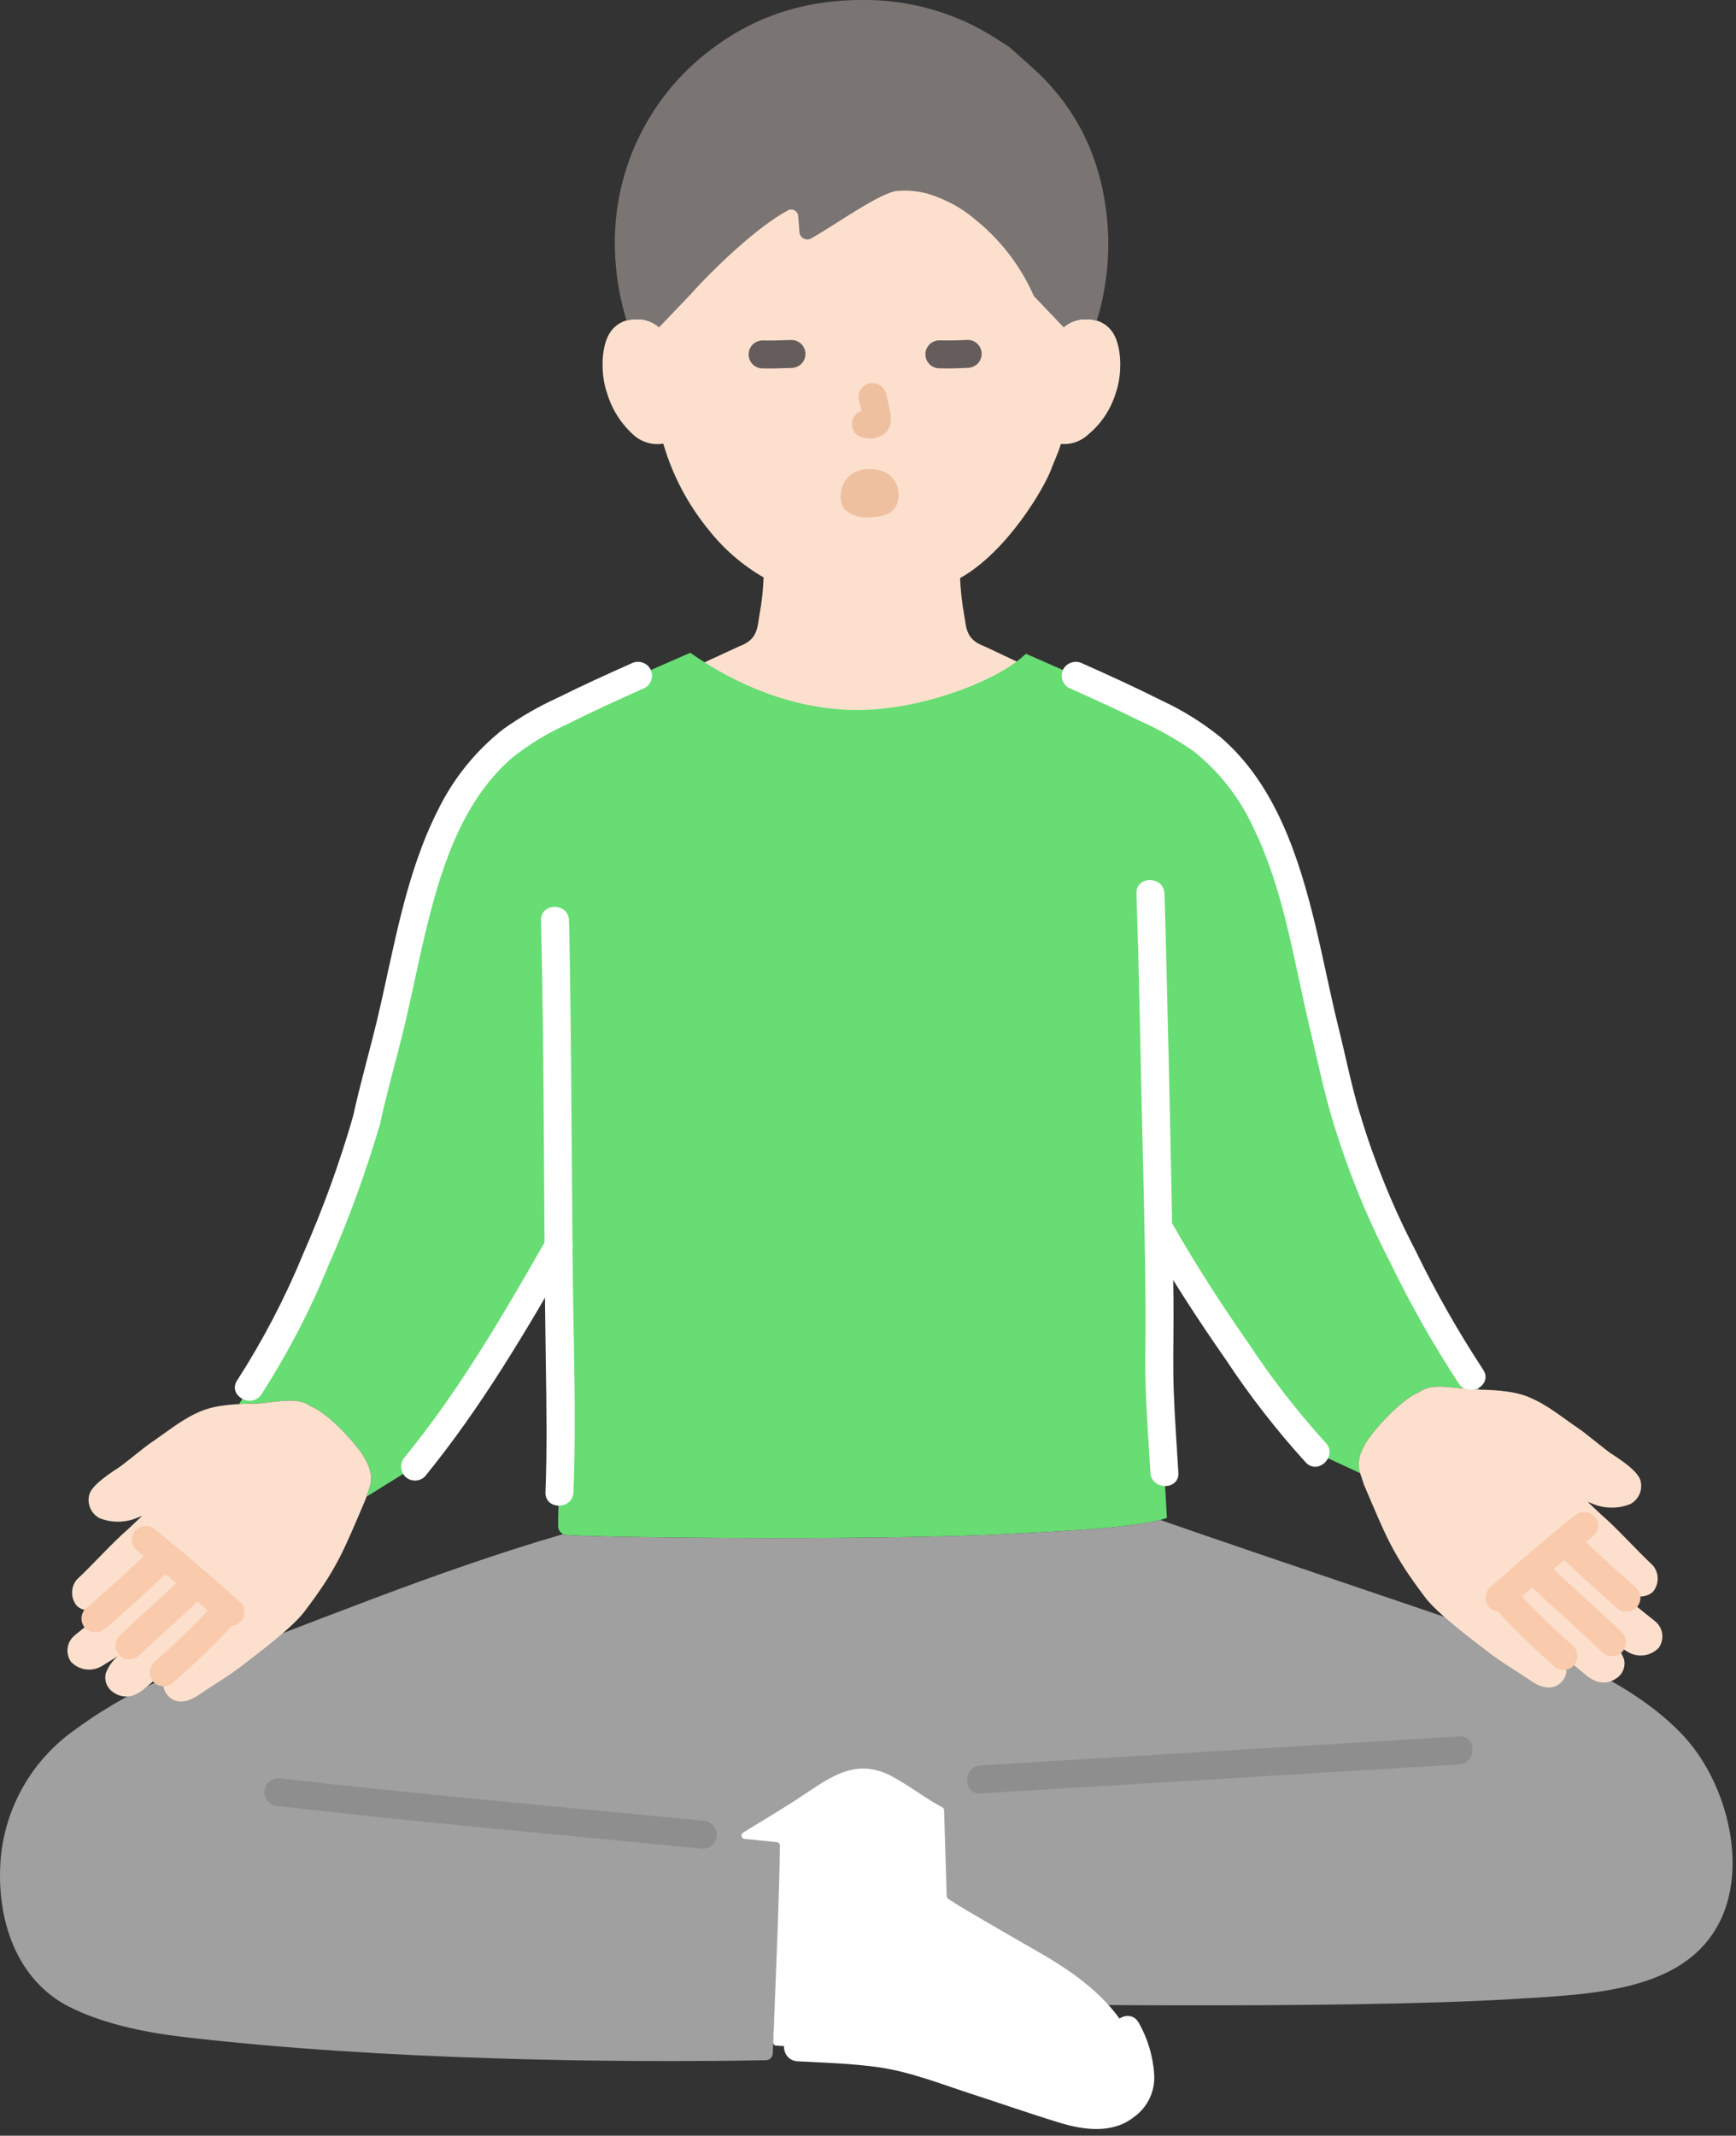 <svg width="248" height="305" viewBox="0 0 248 305" fill="none" xmlns="http://www.w3.org/2000/svg">
<rect x="0" y="0" width="248" height="305" fill="#333333" stroke="none"/>
<g clip-path="url(#clip0_514_20)">
<path d="M151.94 46.736C152.853 45.946 154.034 45.536 155.24 45.591C155.995 45.559 156.744 45.728 157.412 46.081C158.08 46.433 158.642 46.958 159.04 47.599C160.328 49.732 160.274 53.657 159.405 56.089C158.701 58.441 157.312 60.53 155.415 62.089C154.902 62.566 154.293 62.929 153.63 63.154C152.966 63.379 152.263 63.462 151.565 63.396C151.085 64.933 150.392 66.347 150.174 67.009C149.204 69.644 143.901 78.79 137.154 82.555C137.227 84.285 137.416 86.007 137.72 87.712C138.055 89.622 137.95 91.329 140.606 92.288C140.781 92.352 148.313 95.935 148.582 96.046C148.582 96.046 148.094 116.256 122.538 116.256C96.982 116.256 96.538 96.456 96.538 96.456C97.049 96.281 105.449 92.356 105.624 92.289C108.28 91.33 108.175 89.623 108.51 87.713C108.833 85.978 109.024 84.22 109.082 82.456C106.107 80.743 103.482 78.484 101.344 75.798C98.321 72.146 96.079 67.913 94.757 63.36C94.054 63.475 93.334 63.443 92.644 63.265C91.954 63.087 91.308 62.767 90.748 62.326C88.823 60.683 87.419 58.514 86.707 56.085C85.841 53.655 85.786 49.728 87.077 47.597C87.475 46.955 88.037 46.431 88.705 46.078C89.373 45.724 90.122 45.555 90.877 45.587C92.082 45.533 93.261 45.944 94.171 46.736C94.171 46.736 87.644 16.7 123.2 16.7C158.978 16.7 151.94 46.736 151.94 46.736Z" fill="#FCE0CD"/>
<path d="M117.443 0.4C111.956 1.169 106.745 3.284 102.275 6.556C97.948 9.64 94.394 13.685 91.89 18.372C89.387 23.059 88.003 28.262 87.846 33.574C87.733 37.709 88.295 41.835 89.51 45.789C89.955 45.669 90.412 45.602 90.873 45.589C92.078 45.535 93.257 45.946 94.167 46.738L98.655 42.038C102.155 38.138 108.328 32.264 112.661 29.991C112.814 29.931 112.979 29.909 113.142 29.928C113.305 29.946 113.461 30.005 113.596 30.098C113.731 30.191 113.841 30.316 113.916 30.462C113.992 30.608 114.03 30.77 114.028 30.934C114.117 31.787 114.134 32.446 114.203 33.141C114.216 33.335 114.279 33.523 114.385 33.685C114.492 33.848 114.639 33.98 114.812 34.069C114.985 34.159 115.178 34.201 115.373 34.194C115.567 34.186 115.756 34.128 115.922 34.026C119.016 32.308 125.806 27.426 128.233 27.259C130.366 27.086 132.508 27.469 134.45 28.37C136.222 29.094 137.865 30.1 139.316 31.349C142.951 34.267 145.827 38.02 147.7 42.288L151.939 46.736C152.852 45.946 154.033 45.536 155.239 45.591C155.73 45.603 156.217 45.678 156.689 45.813C157.898 41.85 158.446 37.715 158.312 33.574C157.812 21.985 152.992 14.567 147.347 9.528L144.22 6.739L142.532 5.648C136.753 1.871 129.979 -0.096 123.076 -9.73181e-05C121.191 -0.004 119.308 0.13 117.443 0.4Z" fill="#7A7473"/>
<path d="M80.72 101.35C86.557 98.45 92.614 95.856 98.606 93.221L99.192 93.621C104.539 97.309 112.859 101.373 122.443 101.398C131.179 101.42 141.569 97.598 145.843 93.987L146.571 93.371C153.916 96.598 161.348 99.771 168.348 103.535C183.8 111.835 185.59 132.707 189.462 147.951C191.267 155.06 191.531 156.981 192.472 159.991C195.672 171.357 204.511 188.209 210.155 196.611L211.295 198.444C210.9 198.435 210.504 198.427 210.108 198.422C207.013 198.088 204.422 197.565 202.834 198.756C200.555 199.656 197.42 202.916 195.894 204.944L195.453 205.53C194.538 206.913 193.716 208.606 194.308 210.378C191.276 208.986 187.959 207.441 187.959 207.441C182.181 201.441 171.317 185.641 165.681 175.63L165.463 175.243C165.591 182.089 165.67 187.353 165.647 188.924C165.483 200.259 165.792 199.691 166.625 215.441L166.695 216.767C162.71 218.236 150.586 218.698 144.173 219.06C127.673 219.992 85.373 219.637 80.708 219.193C80.401 219.111 80.134 218.921 79.956 218.659C79.777 218.396 79.699 218.078 79.736 217.763C79.663 215.263 80.249 208.908 80.07 199.997C79.938 193.433 79.853 185.845 79.786 177.989C75.261 185.908 69.726 195.213 64.161 203.031C62.533 205.319 60.901 207.48 59.292 209.441L52.357 213.741L52.81 212.385C53.402 210.613 52.579 208.919 51.665 207.537L51.224 206.95C49.698 204.923 46.563 201.662 44.284 200.763C42.696 199.572 40.105 200.094 37.01 200.429C36.058 200.443 35.103 200.461 34.167 200.511C34.98 199.177 35.622 198.111 35.622 198.111C41.893 188.831 49.157 171.352 52.359 159.986C53.013 156.976 53.559 155.055 55.369 147.946C59.24 132.702 61.03 111.829 76.483 103.53C77.878 102.785 79.29 102.058 80.72 101.35Z" fill="#67DD73"/>
<path d="M103.752 219.63C92.339 219.574 82.785 219.394 80.705 219.196C80.596 219.183 80.49 219.152 80.391 219.104L80.178 219.167C61.658 224.572 44.856 231.737 26.751 238.373C20.972 240.524 15.522 243.472 10.558 247.131C7.623 249.225 5.172 251.924 3.371 255.047C1.569 258.17 0.459 261.643 0.115 265.231C-0.663 274.285 2.507 282.831 9.836 286.562C14.401 288.884 20.256 290.202 26.156 290.894C54.217 294.187 87.874 294.616 109.419 294.219C109.673 294.215 109.916 294.113 110.097 293.934C110.278 293.756 110.383 293.514 110.39 293.26C110.49 290.683 110.658 287.496 110.714 286.183C117.325 286.183 131.422 286.07 135.784 286.07C139.133 286.163 191.541 287.004 216.367 285.47C227.784 284.77 241.085 284.376 245.89 273.996C249.61 265.961 246.59 254.271 240.247 247.623C236.188 243.372 229.447 238.897 220.77 235.867C204.694 230.251 181.939 222.71 165.741 217.057C161.041 218.297 150.135 218.721 144.17 219.057C135.025 219.58 117.95 219.7 103.752 219.63Z" fill="#A0A0A0"/>
<path d="M139.259 273.5C138.827 273.247 138.385 272.988 137.933 272.723C137.066 272.215 136.247 271.684 135.457 271.167C135.393 271.125 135.341 271.068 135.304 271.002C135.267 270.935 135.246 270.86 135.244 270.784C135.102 266.259 134.964 261.684 134.868 258.498C134.866 258.415 134.841 258.333 134.796 258.263C134.752 258.192 134.689 258.135 134.614 258.098C132.369 256.923 130.429 255.362 127.684 253.822C122.004 250.622 118.191 254.18 113.323 257.294C110.269 259.237 108.661 260.16 106.144 261.725C106.06 261.778 105.994 261.855 105.956 261.946C105.918 262.038 105.909 262.139 105.931 262.236C105.953 262.332 106.005 262.42 106.079 262.486C106.153 262.552 106.245 262.593 106.344 262.604C107.902 262.762 109.448 262.921 110.981 263.08C111.098 263.091 111.206 263.145 111.285 263.231C111.364 263.318 111.407 263.431 111.407 263.548C111.388 269.817 110.707 285.338 110.451 291.655C110.446 291.78 110.491 291.902 110.576 291.994C110.66 292.085 110.778 292.14 110.903 292.145C112.003 292.201 112.735 292.245 112.735 292.245C117.69 292.529 126.105 292.832 130.626 294.294L148.026 299.921C151.881 301.168 157.787 303.858 161.293 300.301C162.154 299.593 162.725 298.593 162.899 297.492C163.177 288.992 155.799 283.017 148.588 278.898C145.537 277.156 142.69 275.508 139.259 273.5Z" fill="white"/>
<path d="M159.237 290.9C160.171 292.518 160.734 294.323 160.883 296.185C160.965 296.56 160.962 296.949 160.876 297.323C160.789 297.697 160.621 298.048 160.383 298.349C159.926 298.946 159.331 299.422 158.648 299.737C155.968 300.847 152.548 299.359 150.015 298.484C145.951 297.084 141.836 295.816 137.745 294.493C134.03 293.11 130.203 292.052 126.305 291.33C122.199 290.749 118.057 290.6 113.921 290.367C111.349 290.222 111.358 294.222 113.921 294.367C117.821 294.587 121.753 294.675 125.621 295.241C130.141 295.903 134.467 297.634 138.796 299.034C142.986 300.389 147.152 301.861 151.365 303.141C154.857 304.202 158.918 304.756 161.988 302.336C162.958 301.646 163.734 300.717 164.241 299.64C164.747 298.562 164.968 297.372 164.881 296.185C164.704 293.619 163.955 291.124 162.689 288.885C161.447 286.629 157.989 288.645 159.235 290.904L159.237 290.9Z" fill="white"/>
<path d="M77.289 131.444C77.789 152.434 77.647 173.436 77.969 194.429C78.064 200.654 78.169 206.869 77.922 213.093C77.822 215.667 81.822 215.663 81.922 213.093C82.351 202.176 81.903 191.227 81.803 180.305C81.703 169.2 81.649 158.096 81.532 146.992C81.478 141.809 81.412 136.626 81.289 131.444C81.228 128.875 77.228 128.865 77.289 131.444Z" fill="white"/>
<path d="M152.661 98.223C156.023 99.717 159.372 101.24 162.672 102.868C165.426 104.096 168.059 105.579 170.536 107.298C174.238 110.258 177.186 114.055 179.136 118.375C183.436 127.24 184.822 137.207 187.089 146.703C188.189 151.303 189.136 156.003 190.537 160.525C191.297 162.976 195.159 161.931 194.394 159.462C193.112 155.327 192.279 151.032 191.236 146.833C190.036 142.007 189.105 137.118 187.943 132.282C185.597 122.521 182.235 112.009 174.343 105.261C171.774 103.192 168.963 101.443 165.972 100.053C162.26 98.183 158.472 96.453 154.679 94.769C154.217 94.517 153.677 94.451 153.169 94.585C152.66 94.718 152.222 95.041 151.943 95.487C151.679 95.946 151.607 96.49 151.741 97.002C151.875 97.514 152.206 97.953 152.661 98.223Z" fill="white"/>
<path d="M90.144 94.769C86.637 96.327 83.144 97.918 79.706 99.626C76.96 100.876 74.34 102.386 71.883 104.137C67.921 107.256 64.719 111.236 62.519 115.774C57.866 125.025 56.307 135.363 53.947 145.338C52.83 150.059 51.462 154.721 50.427 159.462C49.88 161.971 53.735 163.043 54.284 160.525C55.177 156.435 56.31 152.398 57.331 148.339C58.531 143.585 59.452 138.769 60.58 133.999C62.764 124.763 65.671 114.777 73.067 108.299C75.454 106.378 78.075 104.768 80.867 103.507C84.579 101.637 88.362 99.907 92.16 98.223C92.615 97.953 92.946 97.514 93.08 97.002C93.214 96.49 93.141 95.946 92.877 95.487C92.601 95.038 92.162 94.714 91.653 94.58C91.143 94.446 90.602 94.514 90.141 94.769H90.144Z" fill="white"/>
<path d="M60.7 210.859C68.73 201.029 75.23 189.98 81.515 178.987C82.795 176.749 79.34 174.731 78.061 176.968C71.954 187.651 65.676 198.477 57.872 208.03C57.511 208.412 57.309 208.919 57.309 209.445C57.309 209.971 57.511 210.477 57.872 210.859C58.249 211.23 58.757 211.439 59.286 211.439C59.815 211.439 60.323 211.23 60.7 210.859Z" fill="white"/>
<path d="M50.427 159.462C48.496 166.128 46.126 172.659 43.332 179.012C40.742 185.32 37.582 191.378 33.892 197.112C32.453 199.255 35.917 201.259 37.346 199.131C41.106 193.284 44.32 187.103 46.946 180.667C49.827 174.12 52.279 167.392 54.286 160.527C54.986 158.047 51.131 156.988 50.429 159.464L50.427 159.462Z" fill="white"/>
<path d="M163.951 176.643C167.364 182.687 171.176 188.515 175.144 194.207C178.563 199.376 182.374 204.274 186.544 208.859C188.327 210.722 191.153 207.891 189.373 206.03C185.35 201.605 181.677 196.874 178.386 191.88C174.498 186.285 170.759 180.559 167.408 174.624C166.142 172.382 162.685 174.396 163.954 176.643H163.951Z" fill="white"/>
<path d="M190.54 160.525C192.619 167.33 195.31 173.932 198.581 180.251C201.482 186.249 204.771 192.052 208.425 197.624C209.849 199.753 213.316 197.752 211.879 195.605C208.295 190.142 205.065 184.456 202.208 178.58C199.024 172.46 196.41 166.06 194.397 159.462C193.697 156.991 189.833 158.041 190.54 160.525Z" fill="white"/>
<path d="M140.089 256.116L163.214 254.716L200.032 252.484L208.432 251.976C210.989 251.821 211.007 247.819 208.432 247.976L185.306 249.376L148.489 251.607L140.089 252.116C137.531 252.271 137.514 256.272 140.089 256.116Z" fill="#8E8E8E"/>
<path d="M120.469 273.279C121.405 272.715 122.332 272.135 123.261 271.561C123.837 271.205 124.408 270.835 125.011 270.526C125.144 270.458 125.279 270.392 125.411 270.326C125.469 270.299 125.721 270.202 125.525 270.277C125.807 270.168 126.094 270.075 126.386 269.996C126.63 269.93 126.877 269.885 127.126 269.836C127.426 269.777 126.836 269.836 127.135 269.836C127.252 269.836 127.372 269.818 127.49 269.814C127.723 269.806 127.957 269.81 128.19 269.826C128.39 269.839 128.543 269.864 128.256 269.819C128.369 269.837 128.481 269.856 128.593 269.878C129.044 269.969 129.487 270.096 129.918 270.256C129.963 270.273 130.403 270.451 130.169 270.351C129.969 270.263 130.303 270.414 130.337 270.43C130.585 270.545 130.827 270.669 131.068 270.796C131.526 271.064 132.072 271.139 132.585 271.004C133.098 270.869 133.537 270.536 133.804 270.078C134.072 269.62 134.147 269.075 134.012 268.562C133.878 268.048 133.545 267.61 133.087 267.342C130.861 266.034 128.237 265.572 125.698 266.042C123.03 266.616 120.745 268.43 118.45 269.815C118.223 269.947 118.025 270.123 117.866 270.333C117.707 270.542 117.591 270.78 117.524 271.034C117.458 271.288 117.442 271.553 117.477 271.813C117.513 272.074 117.599 272.324 117.732 272.551C117.864 272.778 118.04 272.976 118.249 273.135C118.459 273.294 118.697 273.41 118.951 273.477C119.205 273.543 119.47 273.559 119.73 273.524C119.99 273.488 120.241 273.401 120.468 273.269L120.469 273.279Z" fill="white"/>
<path d="M100.408 260.016C80.195 258.029 59.959 256.261 39.781 253.94C39.252 253.943 38.745 254.155 38.37 254.529C37.996 254.904 37.784 255.41 37.781 255.94C37.793 256.467 38.008 256.968 38.38 257.341C38.752 257.713 39.254 257.928 39.781 257.94C59.959 260.261 80.195 262.029 100.408 264.016C100.937 264.012 101.444 263.8 101.818 263.426C102.192 263.052 102.404 262.545 102.408 262.016C102.397 261.489 102.183 260.987 101.81 260.614C101.437 260.241 100.935 260.027 100.408 260.016Z" fill="#8E8E8E"/>
<path d="M235.66 230.9C234.984 230.362 234.23 229.771 233.474 229.136C232.882 228.636 232.193 228.042 231.452 227.387L232.745 227.726C234.511 228.364 235.975 227.799 236.398 226.944C236.714 226.418 236.856 225.806 236.804 225.195C236.752 224.583 236.508 224.004 236.108 223.539C234.098 221.694 230.929 218.161 228.756 216.316L226.809 214.476L227.359 214.684C228.226 215.073 229.163 215.283 230.113 215.303C231.063 215.323 232.008 215.152 232.891 214.8C233.488 214.486 233.958 213.976 234.222 213.355C234.486 212.735 234.528 212.042 234.341 211.394C234.023 210.353 232.541 209.11 230.201 207.609C229.457 207.133 226.545 204.715 225.816 204.216C222.764 202.127 221.048 200.628 218.423 199.529C216.083 198.549 213.077 198.469 210.105 198.429C207.01 198.095 204.419 197.572 202.831 198.763C200.552 199.663 197.417 202.923 195.891 204.951L195.45 205.537C194.535 206.92 193.713 208.613 194.305 210.385L194.871 212.08C197.961 219.274 198.823 221.843 203.666 228.211C205.392 230.482 210.383 234.211 212.616 235.931C214.688 237.531 216.636 238.61 218.795 240.095C220.535 241.295 222.335 241.365 223.364 239.83C223.964 238.93 223.815 238.04 223.324 236.472C224.384 237.404 225.49 238.344 226.669 239.314C227.123 239.671 227.632 239.953 228.176 240.148C228.621 240.283 229.09 240.315 229.549 240.243C230.008 240.171 230.445 239.997 230.827 239.733C231.296 239.456 231.663 239.035 231.874 238.533C232.085 238.031 232.129 237.475 232 236.946C231.646 236.006 231.058 235.173 230.292 234.524L232.518 235.889C233.21 236.319 234.029 236.498 234.837 236.396C235.645 236.294 236.394 235.917 236.957 235.329C237.374 234.75 237.553 234.033 237.457 233.326C237.361 232.619 236.997 231.976 236.441 231.529C236.194 231.327 235.933 231.118 235.66 230.9Z" fill="#FCE0CD"/>
<path d="M222.808 222.143C225.444 224.682 228.144 227.155 230.908 229.562C231.093 229.753 231.313 229.905 231.557 230.01C231.801 230.115 232.064 230.17 232.329 230.172C232.595 230.175 232.858 230.124 233.104 230.024C233.35 229.923 233.573 229.775 233.761 229.587C233.949 229.399 234.097 229.176 234.198 228.93C234.298 228.684 234.349 228.421 234.347 228.155C234.344 227.89 234.289 227.627 234.184 227.383C234.079 227.139 233.927 226.918 233.736 226.734C230.975 224.334 228.275 221.861 225.636 219.315C225.452 219.124 225.231 218.972 224.987 218.867C224.743 218.762 224.48 218.707 224.215 218.704C223.949 218.702 223.686 218.753 223.44 218.853C223.194 218.954 222.971 219.102 222.783 219.29C222.596 219.478 222.447 219.701 222.346 219.947C222.246 220.193 222.195 220.456 222.198 220.722C222.2 220.987 222.255 221.25 222.36 221.494C222.465 221.738 222.617 221.958 222.808 222.143Z" fill="#F9CBAC"/>
<path d="M224.738 235.054C222.147 232.774 219.666 230.378 217.296 227.867C216.919 227.496 216.411 227.289 215.882 227.289C215.353 227.289 214.845 227.496 214.468 227.867C214.103 228.247 213.898 228.754 213.898 229.282C213.898 229.809 214.103 230.316 214.468 230.696C216.84 233.202 219.321 235.597 221.91 237.882C222.095 238.073 222.315 238.225 222.559 238.33C222.803 238.435 223.066 238.49 223.331 238.493C223.597 238.495 223.86 238.444 224.106 238.344C224.352 238.243 224.575 238.095 224.763 237.907C224.951 237.719 225.099 237.496 225.2 237.25C225.3 237.004 225.351 236.741 225.349 236.475C225.346 236.21 225.291 235.947 225.186 235.703C225.081 235.459 224.929 235.239 224.738 235.054Z" fill="#F9CBAC"/>
<path d="M218.533 226.353C221.899 229.634 225.508 232.653 228.873 235.937C229.248 236.312 229.757 236.523 230.287 236.523C230.818 236.523 231.326 236.313 231.702 235.938C232.077 235.563 232.288 235.054 232.288 234.523C232.288 233.993 232.077 233.484 231.702 233.109C228.337 229.828 224.727 226.809 221.361 223.524C220.986 223.149 220.477 222.938 219.947 222.938C219.416 222.939 218.908 223.149 218.533 223.525C218.158 223.9 217.947 224.408 217.947 224.939C217.947 225.469 218.158 225.978 218.533 226.353Z" fill="#F9CBAC"/>
<path d="M215.614 229.6C219.56 226.067 223.593 222.636 227.714 219.307C228.087 218.931 228.297 218.423 228.297 217.893C228.297 217.363 228.087 216.855 227.714 216.479C227.332 216.118 226.826 215.916 226.299 215.916C225.773 215.916 225.267 216.118 224.885 216.479C220.765 219.807 216.732 223.238 212.785 226.772C212.413 227.149 212.204 227.657 212.204 228.186C212.204 228.715 212.413 229.223 212.785 229.6C213.166 229.964 213.672 230.168 214.199 230.168C214.726 230.168 215.233 229.964 215.614 229.6Z" fill="#F9CBAC"/>
<path d="M11.452 232.907C12.128 232.369 12.882 231.778 13.638 231.143C14.23 230.643 14.919 230.049 15.66 229.395L14.367 229.733C12.601 230.371 11.137 229.807 10.714 228.952C10.398 228.426 10.256 227.814 10.308 227.203C10.36 226.591 10.604 226.012 11.004 225.547C13.014 223.701 16.183 220.168 18.356 218.324L20.303 216.484L19.753 216.692C18.886 217.08 17.949 217.291 16.999 217.311C16.049 217.33 15.104 217.159 14.221 216.807C13.624 216.493 13.154 215.983 12.89 215.363C12.625 214.742 12.584 214.05 12.771 213.402C13.089 212.361 14.571 211.117 16.911 209.617C17.655 209.14 20.567 206.723 21.296 206.224C24.348 204.135 26.064 202.636 28.689 201.537C31.029 200.557 34.035 200.476 37.007 200.432C40.102 200.097 42.693 199.575 44.281 200.766C46.56 201.666 49.695 204.926 51.221 206.953L51.662 207.54C52.576 208.922 53.399 210.616 52.807 212.388L52.241 214.083C49.151 221.276 48.289 223.846 43.441 230.214C41.715 232.485 36.724 236.214 34.491 237.934C32.419 239.529 30.471 240.612 28.312 242.098C26.572 243.298 24.772 243.367 23.743 241.833C23.143 240.933 23.292 240.043 23.783 238.475C22.723 239.406 21.617 240.346 20.438 241.317C19.984 241.674 19.475 241.956 18.931 242.151C18.486 242.285 18.017 242.317 17.558 242.245C17.099 242.173 16.662 241.999 16.28 241.735C15.813 241.457 15.447 241.037 15.237 240.536C15.027 240.035 14.983 239.48 15.112 238.952C15.466 238.013 16.054 237.179 16.82 236.53L14.6 237.9C13.908 238.33 13.089 238.508 12.281 238.406C11.473 238.305 10.725 237.928 10.161 237.34C9.744 236.761 9.566 236.044 9.662 235.337C9.758 234.63 10.121 233.987 10.677 233.54C10.918 233.333 11.179 233.125 11.452 232.907Z" fill="#FCE0CD"/>
<path d="M21.476 221.321C18.476 224.21 15.409 227.048 12.224 229.729C11.851 230.105 11.641 230.613 11.641 231.143C11.641 231.673 11.851 232.182 12.224 232.558C12.606 232.92 13.112 233.122 13.638 233.122C14.164 233.122 14.67 232.92 15.052 232.558C18.238 229.876 21.306 227.038 24.304 224.15C24.49 223.964 24.637 223.744 24.738 223.501C24.838 223.258 24.89 222.998 24.89 222.736C24.89 222.473 24.838 222.213 24.738 221.97C24.637 221.728 24.49 221.507 24.304 221.321C24.119 221.136 23.898 220.988 23.656 220.888C23.413 220.787 23.153 220.735 22.89 220.735C22.628 220.735 22.367 220.787 22.125 220.887C21.882 220.988 21.662 221.135 21.476 221.321Z" fill="#F9CBAC"/>
<path d="M24.8 240.24C27.533 237.854 30.148 235.341 32.643 232.702C33.007 232.325 33.209 231.82 33.204 231.295C33.2 230.771 32.989 230.269 32.619 229.898C32.248 229.527 31.746 229.317 31.222 229.313C30.697 229.308 30.192 229.51 29.815 229.874C27.32 232.51 24.706 235.023 21.971 237.412C21.599 237.788 21.39 238.296 21.39 238.826C21.39 239.355 21.599 239.863 21.971 240.24C22.352 240.604 22.859 240.807 23.386 240.807C23.912 240.807 24.419 240.604 24.8 240.24Z" fill="#F9CBAC"/>
<path d="M25.751 225.531C22.925 228.286 19.922 230.849 17.074 233.58C16.703 233.958 16.496 234.465 16.496 234.994C16.496 235.524 16.703 236.031 17.074 236.409C17.454 236.774 17.961 236.979 18.488 236.979C19.015 236.979 19.522 236.774 19.902 236.409C22.75 233.677 25.753 231.114 28.579 228.359C28.77 228.174 28.922 227.954 29.027 227.71C29.132 227.466 29.187 227.203 29.189 226.938C29.192 226.672 29.141 226.409 29.041 226.163C28.94 225.917 28.791 225.694 28.604 225.506C28.416 225.318 28.193 225.17 27.947 225.069C27.701 224.969 27.438 224.918 27.172 224.92C26.907 224.923 26.644 224.978 26.4 225.083C26.156 225.188 25.935 225.34 25.751 225.531Z" fill="#F9CBAC"/>
<path d="M34.326 228.775C30.38 225.242 26.347 221.811 22.226 218.482C21.845 218.118 21.338 217.916 20.811 217.916C20.285 217.916 19.778 218.118 19.397 218.482C19.027 218.86 18.82 219.368 18.82 219.896C18.82 220.425 19.027 220.932 19.397 221.31C23.517 224.638 27.55 228.069 31.497 231.603C31.681 231.794 31.902 231.946 32.146 232.051C32.39 232.156 32.653 232.211 32.918 232.214C33.184 232.216 33.447 232.165 33.693 232.065C33.939 231.964 34.162 231.816 34.35 231.628C34.538 231.44 34.686 231.217 34.787 230.971C34.887 230.725 34.938 230.462 34.935 230.196C34.933 229.931 34.878 229.668 34.773 229.424C34.668 229.18 34.517 228.96 34.326 228.775Z" fill="#F9CBAC"/>
<path d="M120.692 72.757C121.119 73.153 121.622 73.457 122.171 73.651C122.72 73.844 123.302 73.923 123.883 73.882C125.519 73.882 126.988 73.663 127.841 72.544C128.896 71.161 128.703 66.982 124.167 66.982C120.021 66.982 119.383 71.358 120.692 72.757Z" fill="#EFC0A0"/>
<path d="M122.715 57.24C122.978 58.192 123.189 59.157 123.347 60.132L123.275 59.601C123.294 59.734 123.298 59.868 123.286 60.001L123.358 59.469C123.349 59.53 123.334 59.591 123.314 59.649L123.514 59.171C123.497 59.212 123.476 59.251 123.451 59.287L123.764 58.882C123.736 58.916 123.704 58.948 123.669 58.975L124.074 58.662C124.001 58.708 123.924 58.748 123.845 58.783L124.323 58.583C124.199 58.636 124.07 58.673 123.937 58.695L124.468 58.624C124.348 58.638 124.226 58.638 124.106 58.624L124.638 58.696C124.501 58.677 124.367 58.644 124.23 58.625C123.971 58.542 123.695 58.529 123.43 58.589C123.165 58.601 122.908 58.683 122.686 58.827C122.459 58.96 122.261 59.136 122.102 59.345C121.943 59.554 121.827 59.792 121.76 60.046C121.694 60.3 121.678 60.565 121.713 60.825C121.749 61.086 121.836 61.336 121.968 61.563C122.095 61.79 122.267 61.988 122.473 62.146C122.68 62.304 122.916 62.418 123.168 62.482C123.525 62.53 123.868 62.62 124.234 62.636C124.802 62.637 125.362 62.5 125.865 62.236C126.192 62.082 126.481 61.857 126.711 61.579C126.942 61.3 127.108 60.974 127.198 60.624C127.317 60.071 127.313 59.498 127.184 58.946C127.027 58.014 126.811 57.091 126.572 56.177C126.503 55.923 126.384 55.686 126.223 55.478C126.061 55.271 125.86 55.097 125.632 54.967C125.403 54.837 125.151 54.753 124.89 54.72C124.629 54.688 124.365 54.707 124.111 54.777C123.608 54.918 123.178 55.247 122.911 55.696C122.65 56.165 122.578 56.717 122.711 57.237L122.715 57.24Z" fill="#EFC0A0"/>
<path d="M134.2 52.6C135.544 52.646 136.893 52.6 138.236 52.534C138.764 52.523 139.269 52.314 139.65 51.948C139.836 51.762 139.983 51.542 140.084 51.299C140.184 51.056 140.236 50.796 140.236 50.533C140.236 50.271 140.184 50.011 140.084 49.768C139.983 49.525 139.836 49.305 139.65 49.119C139.275 48.744 138.766 48.534 138.236 48.534C136.893 48.601 135.544 48.646 134.2 48.6C133.67 48.6 133.161 48.811 132.786 49.186C132.411 49.561 132.2 50.069 132.2 50.6C132.2 51.13 132.411 51.639 132.786 52.014C133.161 52.389 133.67 52.6 134.2 52.6Z" fill="#645D5C"/>
<path d="M108.944 52.616C110.318 52.641 111.694 52.596 113.067 52.55C113.596 52.541 114.101 52.331 114.481 51.964C114.761 51.684 114.951 51.328 115.028 50.94C115.105 50.552 115.066 50.15 114.914 49.785C114.763 49.419 114.507 49.107 114.178 48.887C113.849 48.667 113.463 48.55 113.067 48.55C111.694 48.596 110.318 48.641 108.944 48.616C108.414 48.616 107.905 48.827 107.53 49.202C107.155 49.577 106.944 50.086 106.944 50.616C106.944 51.147 107.155 51.655 107.53 52.03C107.905 52.405 108.414 52.616 108.944 52.616Z" fill="#645D5C"/>
<path d="M168.337 210.293C168.109 206.385 167.811 202.478 167.676 198.566C167.56 195.235 167.63 191.907 167.648 188.577C167.667 184.967 167.57 181.355 167.504 177.747C167.28 165.45 167.013 153.153 166.704 140.857C166.596 136.442 166.504 132.025 166.348 127.611C166.259 125.044 162.259 125.032 162.348 127.611C162.689 137.435 162.863 147.268 163.082 157.095C163.31 167.348 163.619 177.607 163.652 187.863C163.662 191.081 163.566 194.296 163.652 197.514C163.761 201.778 164.097 206.036 164.345 210.293C164.494 212.851 168.495 212.868 168.345 210.293H168.337Z" fill="white"/>
</g>
<defs>
<clipPath id="clip0_514_20">
<rect width="247.511" height="304.05" fill="white"/>
</clipPath>
</defs>
</svg>
